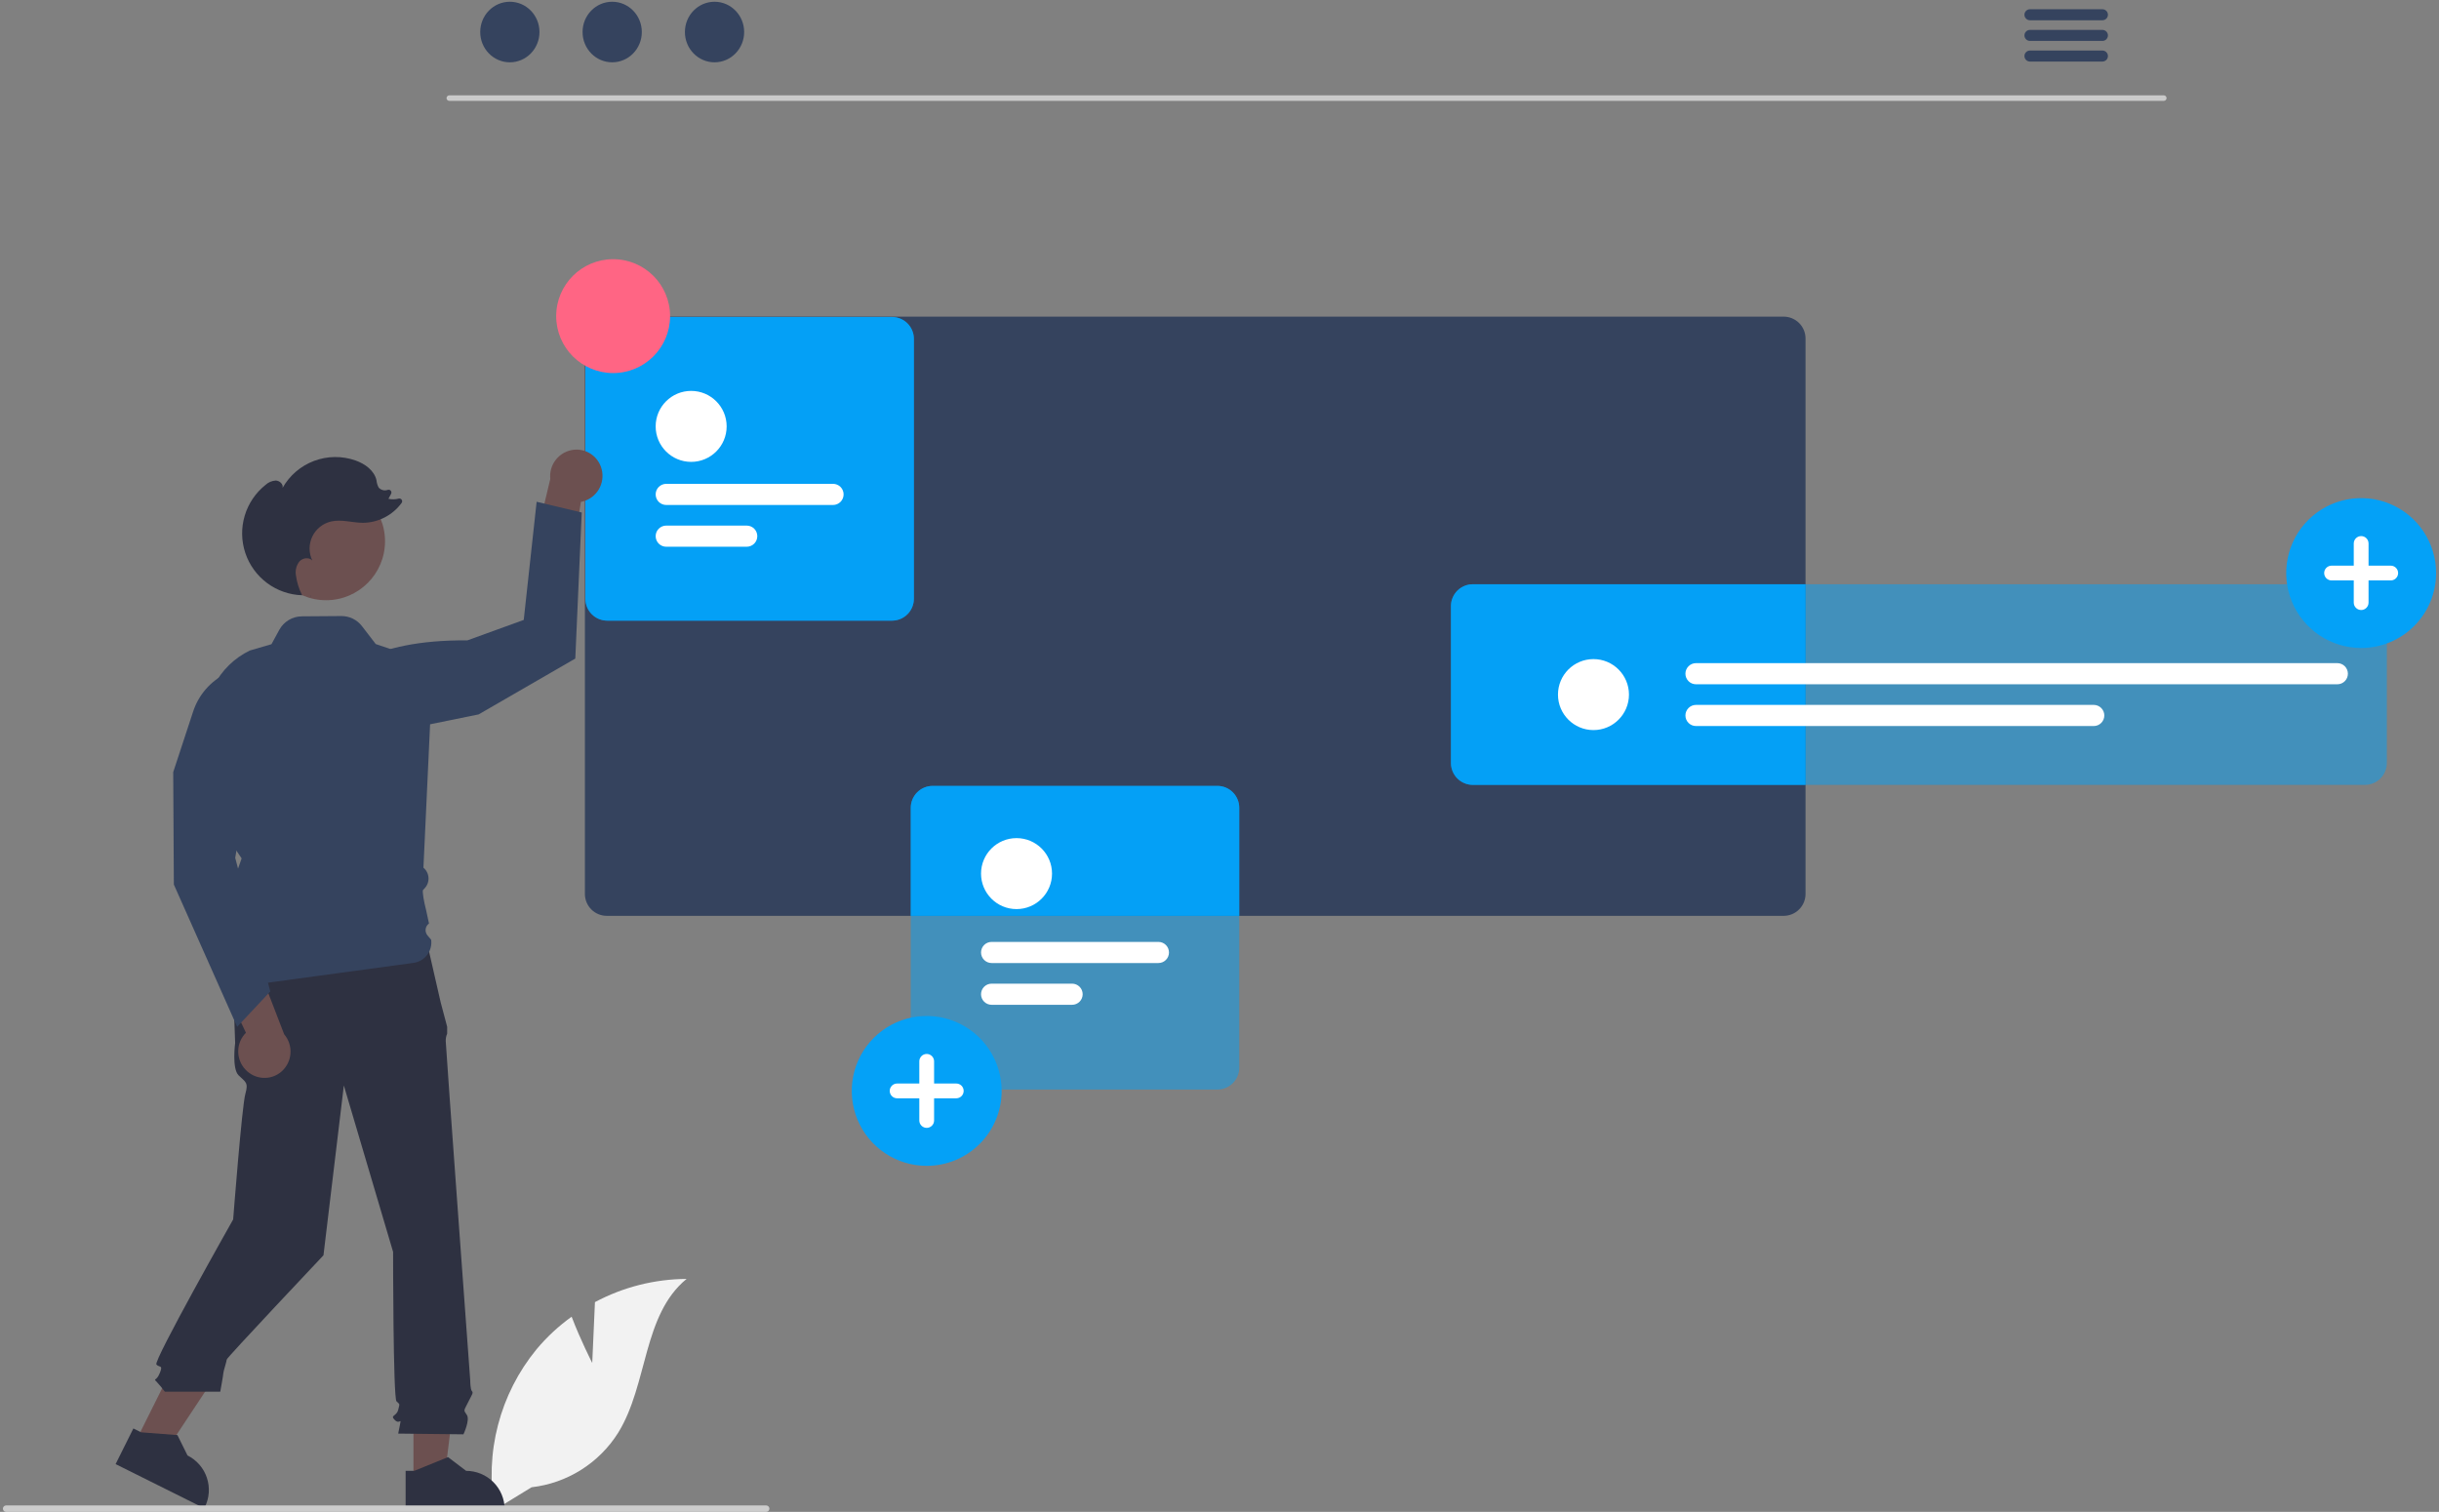 <svg width="421" height="261" viewBox="0 0 421 261" fill="none" xmlns="http://www.w3.org/2000/svg">
<rect x="0" y="0" width="421" height="261" fill="#808080" stroke="none"/>
<g clip-path="url(#clip0_14_1071)">
<path d="M102.228 235.29L102.695 224.789C107.563 222.187 112.993 220.813 118.513 220.785C110.916 226.997 111.865 238.97 106.714 247.323C105.088 249.916 102.899 252.109 100.309 253.741C97.72 255.373 94.796 256.401 91.756 256.75L85.398 260.642C84.525 255.779 84.718 250.784 85.962 246.002C87.205 241.22 89.471 236.765 92.603 232.943C94.381 230.816 96.419 228.922 98.671 227.305C100.193 231.32 102.228 235.29 102.228 235.29Z" fill="#F2F2F2"/>
<path d="M373.508 17.41H77.542C77.418 17.407 77.3 17.356 77.213 17.267C77.126 17.179 77.077 17.059 77.077 16.935C77.077 16.811 77.126 16.691 77.213 16.603C77.3 16.514 77.418 16.462 77.542 16.46H373.508C373.632 16.462 373.751 16.514 373.837 16.603C373.924 16.691 373.973 16.811 373.973 16.935C373.973 17.059 373.924 17.179 373.837 17.267C373.751 17.356 373.632 17.407 373.508 17.41Z" fill="#CACACA"/>
<path d="M88.005 10.757C90.83 10.757 93.119 8.416 93.119 5.529C93.119 2.642 90.83 0.301 88.005 0.301C85.181 0.301 82.892 2.642 82.892 5.529C82.892 8.416 85.181 10.757 88.005 10.757Z" fill="#35435E"/>
<path d="M105.671 10.757C108.496 10.757 110.785 8.416 110.785 5.529C110.785 2.642 108.496 0.301 105.671 0.301C102.847 0.301 100.558 2.642 100.558 5.529C100.558 8.416 102.847 10.757 105.671 10.757Z" fill="#35435E"/>
<path d="M123.337 10.757C126.161 10.757 128.451 8.416 128.451 5.529C128.451 2.642 126.161 0.301 123.337 0.301C120.513 0.301 118.223 2.642 118.223 5.529C118.223 8.416 120.513 10.757 123.337 10.757Z" fill="#35435E"/>
<path d="M362.922 1.597H350.373C350.125 1.602 349.888 1.704 349.714 1.882C349.539 2.06 349.442 2.299 349.442 2.547C349.442 2.796 349.539 3.035 349.714 3.213C349.888 3.39 350.125 3.493 350.373 3.498H362.922C363.171 3.493 363.408 3.39 363.582 3.213C363.756 3.035 363.854 2.796 363.854 2.547C363.854 2.299 363.756 2.06 363.582 1.882C363.408 1.704 363.171 1.602 362.922 1.597Z" fill="#35435E"/>
<path d="M362.922 5.164H350.373C350.125 5.169 349.888 5.271 349.714 5.449C349.539 5.626 349.442 5.865 349.442 6.114C349.442 6.363 349.539 6.602 349.714 6.779C349.888 6.957 350.125 7.059 350.373 7.064H362.922C363.171 7.059 363.408 6.957 363.582 6.779C363.756 6.602 363.854 6.363 363.854 6.114C363.854 5.865 363.756 5.626 363.582 5.449C363.408 5.271 363.171 5.169 362.922 5.164Z" fill="#35435E"/>
<path d="M362.922 8.726H350.373C350.125 8.731 349.888 8.833 349.714 9.011C349.539 9.188 349.442 9.427 349.442 9.676C349.442 9.925 349.539 10.164 349.714 10.341C349.888 10.519 350.125 10.621 350.373 10.626H362.922C363.171 10.621 363.408 10.519 363.582 10.341C363.756 10.164 363.854 9.925 363.854 9.676C363.854 9.427 363.756 9.188 363.582 9.011C363.408 8.833 363.171 8.731 362.922 8.726Z" fill="#35435E"/>
<path d="M307.882 54.663H104.739C103.738 54.663 102.778 55.06 102.069 55.767C101.361 56.475 100.963 57.434 100.961 58.435V154.327C100.963 155.329 101.361 156.289 102.069 156.997C102.777 157.705 103.737 158.103 104.739 158.104H307.882C308.883 158.102 309.842 157.703 310.549 156.995C311.256 156.287 311.654 155.328 311.655 154.327V58.435C311.654 57.435 311.256 56.476 310.548 55.769C309.841 55.062 308.882 54.664 307.882 54.663Z" fill="#35435E"/>
<path d="M254.224 100.86C253.224 100.861 252.265 101.259 251.557 101.967C250.85 102.674 250.452 103.633 250.451 104.633V131.72C250.452 132.72 250.85 133.68 251.557 134.388C252.264 135.096 253.223 135.495 254.224 135.497H311.655V100.86H254.224Z" fill="#04A1F7"/>
<path opacity="0.5" d="M408.223 135.495H254.226C253.225 135.494 252.265 135.096 251.557 134.388C250.849 133.68 250.451 132.72 250.45 131.719V104.634C250.451 103.633 250.849 102.673 251.557 101.965C252.265 101.258 253.225 100.86 254.226 100.858H408.223C409.224 100.86 410.183 101.258 410.891 101.965C411.599 102.673 411.997 103.633 411.998 104.634V131.719C411.997 132.72 411.599 133.68 410.891 134.388C410.183 135.096 409.224 135.494 408.223 135.495Z" fill="#04A1F7"/>
<path d="M275.051 126.035C278.435 126.035 281.178 123.292 281.178 119.908C281.178 116.525 278.435 113.782 275.051 113.782C271.668 113.782 268.925 116.525 268.925 119.908C268.925 123.292 271.668 126.035 275.051 126.035Z" fill="white"/>
<path d="M403.451 118.128H292.748C292.264 118.128 291.8 117.936 291.458 117.594C291.116 117.252 290.923 116.788 290.923 116.304C290.923 115.82 291.116 115.356 291.458 115.014C291.8 114.672 292.264 114.479 292.748 114.479H403.451C403.935 114.479 404.399 114.672 404.741 115.014C405.083 115.356 405.275 115.82 405.275 116.304C405.275 116.788 405.083 117.252 404.741 117.594C404.399 117.936 403.935 118.128 403.451 118.128Z" fill="white"/>
<path d="M361.405 125.337H292.748C292.264 125.337 291.8 125.145 291.458 124.803C291.116 124.461 290.923 123.997 290.923 123.513C290.923 123.029 291.116 122.565 291.458 122.223C291.8 121.88 292.264 121.688 292.748 121.688H361.405C361.889 121.688 362.353 121.88 362.695 122.223C363.037 122.565 363.229 123.029 363.229 123.513C363.229 123.997 363.037 124.461 362.695 124.803C362.353 125.145 361.889 125.337 361.405 125.337Z" fill="white"/>
<path d="M71.367 255.646L76.669 255.646L79.192 235.195H71.366L71.367 255.646Z" fill="#6C5050"/>
<path d="M70.015 253.915L71.507 253.915L77.334 251.545L80.457 253.915C82.222 253.915 83.915 254.616 85.163 255.864C86.41 257.111 87.112 258.804 87.112 260.569V260.785L70.016 260.786L70.015 253.915Z" fill="#2E3141"/>
<path d="M23.459 248.753L28.205 251.118L39.585 233.939L32.581 230.449L23.459 248.753Z" fill="#6C5050"/>
<path d="M23.021 246.6L24.357 247.266L30.628 247.744L32.366 251.258C33.946 252.045 35.148 253.428 35.708 255.101C36.268 256.775 36.141 258.602 35.354 260.182L35.257 260.375L19.956 252.749L23.021 246.6Z" fill="#2E3141"/>
<path d="M73.716 162.764L40.004 163.643L40.59 180.06C40.59 180.06 40.004 184.457 41.176 185.63C42.349 186.802 42.935 186.802 42.349 188.854C41.763 190.907 40.247 210.513 40.247 210.513C40.247 210.513 26.41 234.979 26.997 235.565C27.583 236.151 28.169 235.565 27.583 237.031C26.997 238.497 26.41 237.91 26.997 238.497C27.516 239.057 28.005 239.644 28.462 240.256H38.018C38.018 240.256 38.553 237.324 38.553 237.031C38.553 236.738 39.139 234.979 39.139 234.686C39.139 234.393 55.834 216.704 55.834 216.704L59.352 187.389L67.853 216.118C67.853 216.118 67.853 241.329 68.44 241.915C69.026 242.501 69.026 242.208 68.733 243.381C68.44 244.554 67.267 244.26 68.147 245.14C69.026 246.019 69.319 244.554 69.026 246.019L68.733 247.485L79.996 247.611C79.996 247.611 81.168 245.14 80.582 244.26C79.996 243.381 80.031 243.621 80.746 242.182C81.461 240.743 81.754 240.449 81.461 240.156C81.168 239.863 81.168 238.304 81.168 238.304C81.168 238.304 76.941 180.646 76.941 179.767C76.919 179.314 77.002 178.863 77.185 178.448V177.254L76.062 173.024L73.716 162.764Z" fill="#2E3141"/>
<path d="M407.564 111.863C405.005 111.863 402.504 111.104 400.377 109.683C398.249 108.261 396.591 106.241 395.612 103.877C394.633 101.513 394.377 98.912 394.876 96.403C395.375 93.893 396.607 91.588 398.416 89.779C400.226 87.97 402.531 86.738 405.04 86.239C407.549 85.74 410.15 85.996 412.514 86.975C414.878 87.954 416.898 89.612 418.32 91.74C419.741 93.867 420.5 96.368 420.5 98.927C420.5 102.357 419.137 105.648 416.711 108.074C414.285 110.5 410.995 111.863 407.564 111.863Z" fill="#04A1F7"/>
<path d="M412.668 97.65H408.84V93.822C408.84 93.484 408.705 93.159 408.466 92.92C408.227 92.681 407.902 92.546 407.564 92.546C407.225 92.546 406.901 92.681 406.661 92.92C406.422 93.159 406.287 93.484 406.287 93.822V97.65H402.459C402.291 97.65 402.125 97.683 401.97 97.747C401.815 97.811 401.674 97.905 401.555 98.023C401.437 98.142 401.342 98.283 401.278 98.438C401.214 98.593 401.181 98.759 401.181 98.927C401.181 99.094 401.214 99.26 401.278 99.415C401.342 99.57 401.437 99.711 401.555 99.83C401.674 99.948 401.815 100.042 401.97 100.106C402.125 100.17 402.291 100.203 402.459 100.203H406.287V104.031C406.287 104.369 406.422 104.694 406.661 104.933C406.901 105.173 407.225 105.307 407.564 105.307C407.902 105.307 408.227 105.173 408.466 104.933C408.705 104.694 408.84 104.369 408.84 104.031V100.203H412.668C413.006 100.203 413.331 100.068 413.57 99.829C413.81 99.59 413.944 99.265 413.944 98.927C413.944 98.588 413.81 98.264 413.57 98.024C413.331 97.785 413.006 97.65 412.668 97.65Z" fill="white"/>
<path d="M210.137 135.67H160.986C159.984 135.671 159.024 136.07 158.316 136.778C157.608 137.486 157.21 138.446 157.208 139.447V158.104H213.909V139.447C213.909 138.447 213.511 137.487 212.804 136.779C212.097 136.071 211.138 135.672 210.137 135.67Z" fill="#04A1F7"/>
<path opacity="0.5" d="M210.135 188.093H160.984C159.983 188.092 159.023 187.694 158.316 186.986C157.608 186.278 157.21 185.318 157.208 184.317V139.446C157.21 138.445 157.608 137.485 158.316 136.777C159.023 136.069 159.983 135.671 160.984 135.67H210.135C211.136 135.671 212.096 136.069 212.804 136.777C213.511 137.485 213.91 138.445 213.911 139.446V184.317C213.91 185.318 213.511 186.278 212.804 186.986C212.096 187.694 211.136 188.092 210.135 188.093Z" fill="#04A1F7"/>
<path d="M175.465 156.939C178.849 156.939 181.592 154.196 181.592 150.813C181.592 147.429 178.849 144.686 175.465 144.686C172.081 144.686 169.338 147.429 169.338 150.813C169.338 154.196 172.081 156.939 175.465 156.939Z" fill="white"/>
<path d="M199.956 166.251H171.163C170.679 166.251 170.215 166.059 169.873 165.717C169.531 165.375 169.339 164.911 169.339 164.427C169.339 163.943 169.531 163.479 169.873 163.137C170.215 162.795 170.679 162.603 171.163 162.603H199.956C200.439 162.603 200.904 162.795 201.246 163.137C201.588 163.479 201.78 163.943 201.78 164.427C201.78 164.911 201.588 165.375 201.246 165.717C200.904 166.059 200.439 166.251 199.956 166.251Z" fill="white"/>
<path d="M185.057 173.46H171.163C170.679 173.46 170.215 173.268 169.873 172.926C169.531 172.584 169.338 172.12 169.338 171.636C169.338 171.152 169.531 170.688 169.873 170.346C170.215 170.004 170.679 169.811 171.163 169.811H185.057C185.541 169.811 186.005 170.004 186.347 170.346C186.689 170.688 186.881 171.152 186.881 171.636C186.881 172.12 186.689 172.584 186.347 172.926C186.005 173.268 185.541 173.46 185.057 173.46Z" fill="white"/>
<path d="M159.959 201.263C157.401 201.263 154.9 200.504 152.772 199.082C150.645 197.661 148.987 195.641 148.008 193.277C147.029 190.913 146.772 188.312 147.272 185.803C147.771 183.293 149.003 180.988 150.812 179.179C152.621 177.37 154.926 176.138 157.435 175.639C159.945 175.139 162.546 175.396 164.91 176.375C167.274 177.354 169.294 179.012 170.715 181.139C172.137 183.267 172.896 185.768 172.896 188.326C172.896 191.757 171.533 195.048 169.107 197.474C166.681 199.9 163.39 201.263 159.959 201.263Z" fill="#04A1F7"/>
<path d="M165.063 187.05H161.235V183.222C161.235 182.883 161.101 182.559 160.861 182.32C160.622 182.08 160.298 181.946 159.959 181.946C159.621 181.946 159.296 182.08 159.057 182.32C158.817 182.559 158.683 182.883 158.683 183.222V187.05H154.855C154.687 187.05 154.521 187.083 154.366 187.147C154.211 187.211 154.07 187.305 153.951 187.423C153.832 187.542 153.738 187.682 153.674 187.837C153.609 187.992 153.576 188.158 153.576 188.326C153.576 188.494 153.609 188.66 153.674 188.815C153.738 188.97 153.832 189.111 153.951 189.229C154.07 189.348 154.211 189.442 154.366 189.506C154.521 189.57 154.687 189.603 154.855 189.602H158.683V193.431C158.683 193.769 158.817 194.094 159.057 194.333C159.296 194.572 159.621 194.707 159.959 194.707C160.298 194.707 160.622 194.572 160.861 194.333C161.101 194.094 161.235 193.769 161.235 193.431V189.602H165.063C165.402 189.602 165.726 189.468 165.966 189.229C166.205 188.989 166.339 188.665 166.339 188.326C166.339 187.988 166.205 187.663 165.966 187.424C165.726 187.185 165.402 187.05 165.063 187.05Z" fill="white"/>
<path d="M153.971 107.144H104.82C103.819 107.143 102.859 106.745 102.152 106.037C101.444 105.329 101.046 104.37 101.044 103.369V58.497C101.046 57.496 101.444 56.536 102.152 55.828C102.859 55.12 103.819 54.722 104.82 54.721H153.971C154.972 54.722 155.932 55.12 156.64 55.828C157.347 56.536 157.746 57.496 157.747 58.497V103.369C157.746 104.37 157.347 105.329 156.64 106.037C155.932 106.745 154.972 107.143 153.971 107.144Z" fill="#04A1F7"/>
<path d="M119.301 79.735C122.685 79.735 125.428 76.992 125.428 73.608C125.428 70.225 122.685 67.482 119.301 67.482C115.918 67.482 113.175 70.225 113.175 73.608C113.175 76.992 115.918 79.735 119.301 79.735Z" fill="#04A1F7"/>
<path d="M143.792 87.175H114.999C114.515 87.175 114.051 86.983 113.709 86.64C113.367 86.298 113.175 85.834 113.175 85.35C113.175 84.867 113.367 84.403 113.709 84.06C114.051 83.718 114.515 83.526 114.999 83.526H143.792C144.275 83.526 144.739 83.718 145.082 84.06C145.424 84.403 145.616 84.867 145.616 85.35C145.616 85.834 145.424 86.298 145.082 86.64C144.739 86.983 144.275 87.175 143.792 87.175Z" fill="#04A1F7"/>
<path d="M128.893 94.384H114.999C114.515 94.384 114.051 94.192 113.709 93.849C113.367 93.507 113.175 93.043 113.175 92.559C113.175 92.076 113.367 91.611 113.709 91.269C114.051 90.927 114.515 90.735 114.999 90.735H128.893C129.377 90.735 129.841 90.927 130.183 91.269C130.525 91.611 130.718 92.076 130.718 92.559C130.718 93.043 130.525 93.507 130.183 93.849C129.841 94.192 129.377 94.384 128.893 94.384Z" fill="#04A1F7"/>
<path opacity="0.5" d="M153.971 107.144H104.82C103.819 107.143 102.859 106.745 102.152 106.037C101.444 105.329 101.046 104.37 101.044 103.369V58.497C101.046 57.496 101.444 56.536 102.152 55.828C102.859 55.12 103.819 54.722 104.82 54.721H153.971C154.972 54.722 155.932 55.12 156.64 55.828C157.347 56.536 157.746 57.496 157.747 58.497V103.369C157.746 104.37 157.347 105.329 156.64 106.037C155.932 106.745 154.972 107.143 153.971 107.144Z" fill="#04A1F7"/>
<path d="M119.301 79.735C122.685 79.735 125.428 76.992 125.428 73.608C125.428 70.225 122.685 67.482 119.301 67.482C115.918 67.482 113.175 70.225 113.175 73.608C113.175 76.992 115.918 79.735 119.301 79.735Z" fill="white"/>
<path d="M143.792 87.175H114.999C114.515 87.175 114.051 86.983 113.709 86.64C113.367 86.298 113.175 85.834 113.175 85.35C113.175 84.867 113.367 84.403 113.709 84.06C114.051 83.718 114.515 83.526 114.999 83.526H143.792C144.275 83.526 144.739 83.718 145.082 84.06C145.424 84.403 145.616 84.867 145.616 85.35C145.616 85.834 145.424 86.298 145.082 86.64C144.739 86.983 144.275 87.175 143.792 87.175Z" fill="white"/>
<path d="M128.893 94.384H114.999C114.515 94.384 114.051 94.192 113.709 93.849C113.367 93.507 113.175 93.043 113.175 92.559C113.175 92.076 113.367 91.611 113.709 91.269C114.051 90.927 114.515 90.735 114.999 90.735H128.893C129.377 90.735 129.841 90.927 130.183 91.269C130.525 91.611 130.718 92.076 130.718 92.559C130.718 93.043 130.525 93.507 130.183 93.849C129.841 94.192 129.377 94.384 128.893 94.384Z" fill="white"/>
<path d="M105.834 64.403C111.263 64.403 115.663 60.002 115.663 54.574C115.663 49.145 111.263 44.745 105.834 44.745C100.406 44.745 96.005 49.145 96.005 54.574C96.005 60.002 100.406 64.403 105.834 64.403Z" fill="#FF6584"/>
<path d="M132.807 260.443C132.807 260.516 132.793 260.589 132.765 260.656C132.737 260.724 132.696 260.786 132.644 260.837C132.592 260.889 132.531 260.93 132.463 260.958C132.396 260.986 132.323 261 132.25 261H1.057C0.909 261 0.768 260.941 0.663 260.837C0.559 260.732 0.5 260.591 0.5 260.443C0.5 260.295 0.559 260.154 0.663 260.049C0.768 259.945 0.909 259.886 1.057 259.886H132.25C132.323 259.886 132.396 259.9 132.463 259.928C132.531 259.956 132.592 259.997 132.644 260.049C132.696 260.1 132.737 260.162 132.765 260.23C132.793 260.297 132.807 260.37 132.807 260.443Z" fill="#CCCCCC"/>
<path d="M103.733 80.61C104.137 81.739 104.081 82.983 103.577 84.072C103.073 85.16 102.161 86.007 101.038 86.43C100.789 86.523 100.533 86.593 100.272 86.641L97.676 102.536L91.587 96.913L94.986 82.681C94.86 81.482 95.211 80.281 95.963 79.339C96.716 78.397 97.809 77.788 99.006 77.645C100.014 77.53 101.03 77.76 101.889 78.299C102.748 78.838 103.399 79.652 103.733 80.61Z" fill="#6C5050"/>
<path d="M58.792 116.626C58.792 116.626 63.519 110.381 80.669 110.552L90.404 107.016L92.629 86.622L100.415 88.476L99.303 113.69L82.617 123.33L60.74 127.78L58.792 116.626Z" fill="#35435E"/>
<path d="M56.281 103.617C61.903 103.617 66.46 99.059 66.46 93.438C66.46 87.816 61.903 83.258 56.281 83.258C50.659 83.258 46.102 87.816 46.102 93.438C46.102 99.059 50.659 103.617 56.281 103.617Z" fill="#6C5050"/>
<path d="M39.053 170.618C39.035 170.619 39.017 170.616 39 170.611C38.812 170.559 38.663 170.517 39.342 164.653L40.074 160.018L39.359 155.925L38.157 154.723L40.089 152.791L41.71 148.186L38.905 144.03L35.687 127.031C35.133 124.098 35.563 121.065 36.91 118.401C38.256 115.737 40.444 113.591 43.134 112.298L46.858 111.209L48.214 108.724C48.594 108.026 49.155 107.443 49.837 107.034C50.519 106.626 51.297 106.407 52.092 106.401L58.913 106.35C59.602 106.345 60.282 106.5 60.9 106.801C61.519 107.103 62.059 107.544 62.478 108.089L64.858 111.183L74.726 114.535L73.09 149.79C73.35 150.007 73.562 150.276 73.712 150.58C73.863 150.884 73.949 151.215 73.965 151.554C73.98 151.892 73.926 152.23 73.804 152.547C73.682 152.863 73.496 153.151 73.258 153.392C73.155 153.495 73.074 153.579 73.024 153.635C72.857 153.871 73.169 155.636 73.555 157.134L74.049 159.428C73.89 159.542 73.757 159.687 73.657 159.854C73.558 160.022 73.494 160.208 73.469 160.401C73.445 160.595 73.462 160.791 73.517 160.978C73.573 161.165 73.667 161.338 73.793 161.487L74.423 162.231C74.547 163.165 74.297 164.11 73.726 164.858C73.155 165.607 72.31 166.099 71.377 166.226C62.359 167.454 39.1 170.618 39.053 170.618Z" fill="#35435E"/>
<path d="M53.678 103.118C53.634 103.023 53.591 102.926 53.547 102.83C53.564 102.831 53.581 102.833 53.597 102.833L53.678 103.118Z" fill="#2E3141"/>
<path d="M45.819 83.721C46.303 83.265 46.931 82.994 47.594 82.954C48.252 82.975 48.92 83.57 48.783 84.214C49.992 82.073 51.917 80.427 54.219 79.564C56.521 78.701 59.053 78.676 61.372 79.494C63.008 80.071 64.612 81.225 64.988 82.919C65.025 83.364 65.157 83.795 65.377 84.184C65.567 84.391 65.814 84.539 66.087 84.608C66.359 84.677 66.647 84.665 66.913 84.573L66.929 84.568C67.02 84.537 67.118 84.534 67.211 84.559C67.304 84.585 67.387 84.637 67.45 84.71C67.512 84.784 67.552 84.874 67.562 84.969C67.573 85.065 67.555 85.162 67.51 85.247L67.047 86.11C67.631 86.24 68.237 86.228 68.815 86.073C68.91 86.048 69.012 86.053 69.105 86.087C69.198 86.122 69.278 86.185 69.333 86.267C69.389 86.349 69.418 86.446 69.417 86.545C69.415 86.644 69.383 86.74 69.325 86.82C68.556 87.873 67.551 88.731 66.392 89.327C65.232 89.923 63.95 90.24 62.646 90.253C60.797 90.242 58.928 89.605 57.128 90.03C56.432 90.195 55.781 90.513 55.224 90.962C54.667 91.41 54.217 91.978 53.908 92.624C53.599 93.269 53.438 93.975 53.437 94.691C53.437 95.406 53.596 96.113 53.904 96.759C53.351 96.154 52.282 96.297 51.717 96.89C51.456 97.207 51.264 97.575 51.151 97.97C51.038 98.365 51.008 98.779 51.062 99.186C51.213 100.433 51.583 101.643 52.155 102.761C49.968 102.694 47.854 101.957 46.099 100.65C44.345 99.343 43.033 97.529 42.342 95.453C41.651 93.376 41.614 91.138 42.236 89.04C42.858 86.942 44.109 85.086 45.819 83.721Z" fill="#2E3141"/>
<path d="M43.018 185.218C42.045 184.516 41.387 183.46 41.185 182.277C40.984 181.094 41.255 179.879 41.941 178.895C42.093 178.677 42.264 178.474 42.452 178.287L35.583 163.719L43.787 164.901L49.052 178.553C49.835 179.47 50.226 180.659 50.14 181.861C50.054 183.064 49.499 184.185 48.593 184.981C47.829 185.647 46.86 186.033 45.847 186.076C44.834 186.119 43.837 185.817 43.018 185.218Z" fill="#6C5050"/>
<path d="M40.938 177.263L30.008 152.698L29.898 133.296L33.344 122.816C33.811 121.394 34.559 120.08 35.543 118.952C36.527 117.824 37.727 116.905 39.072 116.249C40.417 115.593 41.88 115.213 43.374 115.131C44.869 115.05 46.365 115.269 47.773 115.776L47.849 115.804L47.881 115.878C48.008 116.175 50.898 123.323 42.326 138.027L40.601 148.089L46.654 171.152L40.938 177.263Z" fill="#35435E"/>
</g>
<defs>
<clipPath id="clip0_14_1071">
<rect width="420" height="260.699" fill="white" transform="translate(0.5 0.301)"/>
</clipPath>
</defs>
</svg>
